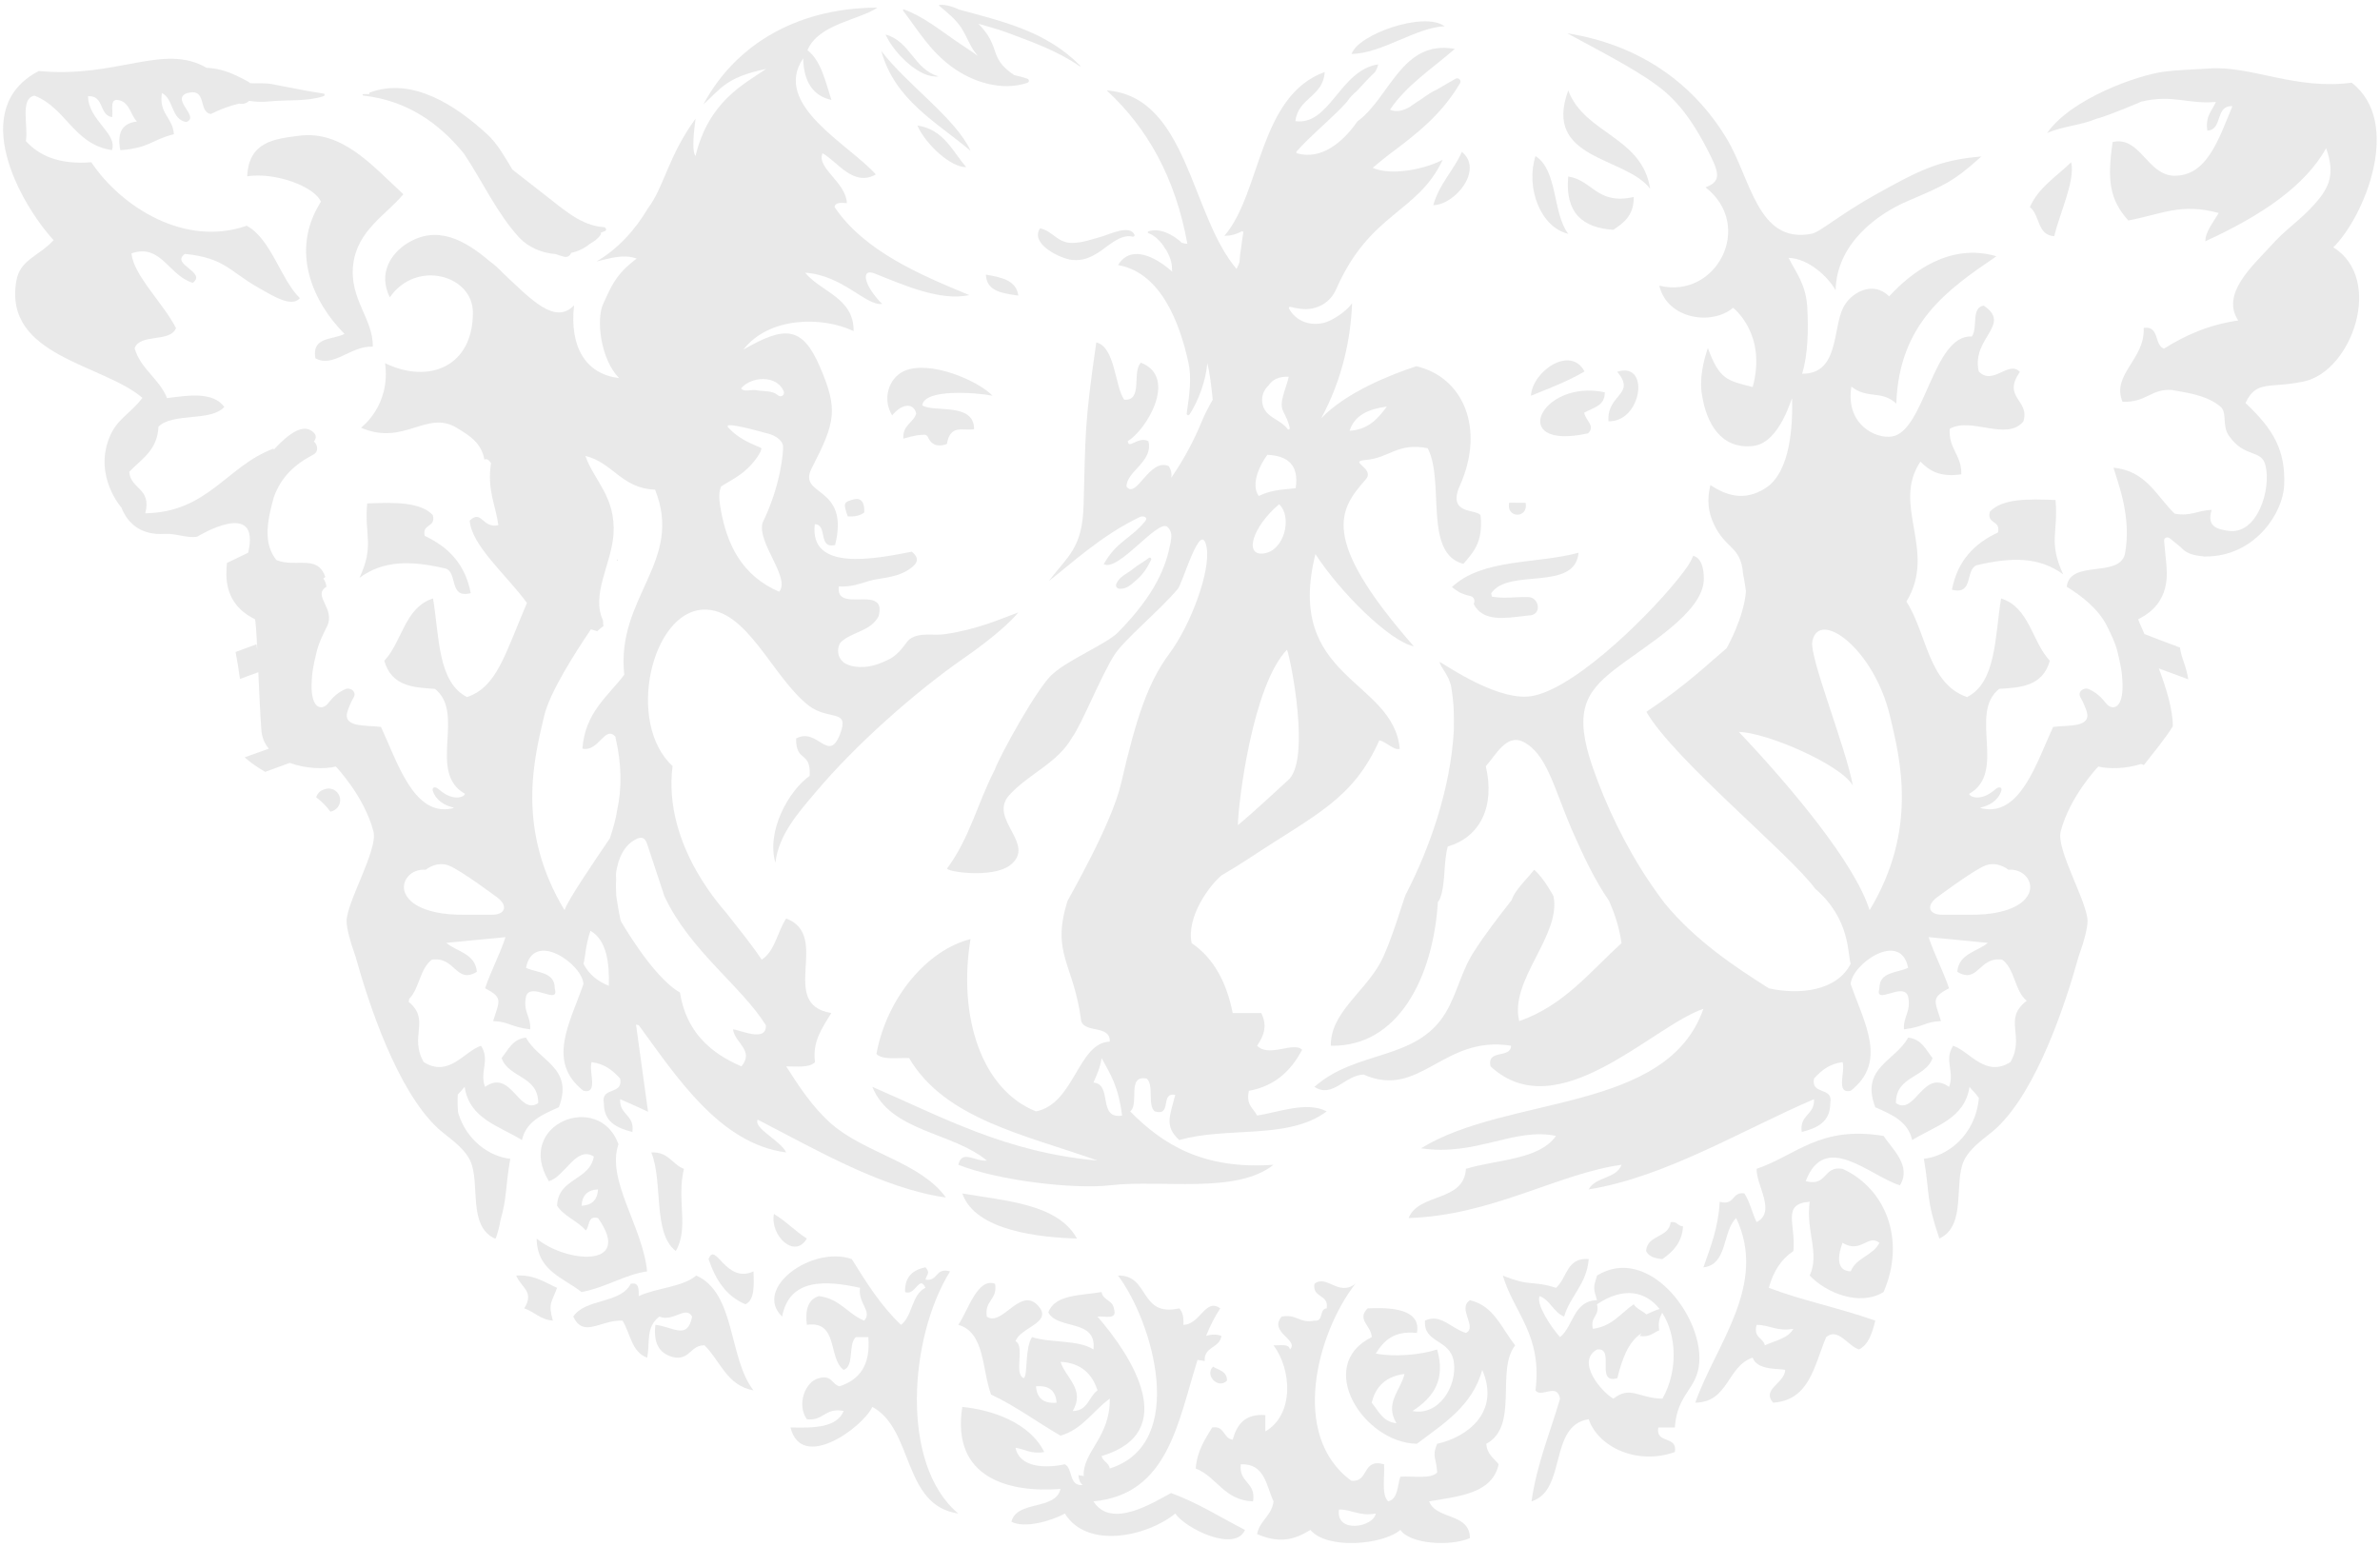 <?xml version="1.0" encoding="UTF-8" standalone="no"?>
<svg width="194px" height="126px" viewBox="0 0 194 126" version="1.1" xmlns="http://www.w3.org/2000/svg" xmlns:xlink="http://www.w3.org/1999/xlink">
    <!-- Generator: Sketch 3.6 (26304) - http://www.bohemiancoding.com/sketch -->
    <title>angels_contacts</title>
    <desc>Created with Sketch.</desc>
    <defs></defs>
    <g id="Page-1" stroke="none" stroke-width="1" fill="none" fill-rule="evenodd" opacity="0.109">
        <g id="angels_contacts" fill="#2F3232">
            <g id="Page-1">
                <g id="Imported-Layers">
                    <path d="M100.014,112.546 C100.033,111.768 99.346,111.697 98.88,111.404 C98.161,112.112 99.312,113.269 100.014,112.546" id="Fill-1"></path>
                    <path d="M134.507,15.386 C133.856,11.129 129.166,10.925 127.832,7.374 C125.728,13.059 132.469,12.726 134.507,15.386" id="Fill-2"></path>
                    <path d="M119.161,12.38 C118.483,13.91 117.315,14.989 116.83,16.725 C118.634,16.686 120.945,13.82 119.161,12.38" id="Fill-3"></path>
                    <path d="M127.833,19.061 C126.536,17.353 126.998,13.894 125.163,12.72 C124.347,15.264 125.548,18.521 127.833,19.061" id="Fill-4"></path>
                    <path d="M133.169,16.057 C130.17,16.725 129.853,14.712 127.832,14.384 C127.552,17.353 129,18.569 131.508,18.734 C132.373,18.162 133.196,17.528 133.169,16.057" id="Fill-5"></path>
                    <path d="M53.085,93.941 C54.069,96.294 53.176,100.525 55.087,101.977 C56.18,100.079 55.139,97.865 55.747,95.276 C54.779,94.914 54.5,93.87 53.085,93.941" id="Fill-6"></path>
                    <path d="M78.44,97.286 C79.503,100.367 84.853,100.872 87.787,100.96 C86.235,98.167 82.159,97.913 78.44,97.286" id="Fill-7"></path>
                    <path d="M65.768,100.961 C64.82,100.362 64.067,99.539 63.085,98.956 C62.75,100.699 64.765,102.676 65.768,100.961" id="Fill-8"></path>
                    <path d="M137.19,99.967 C136.753,99.946 136.711,99.537 136.182,99.623 C136.045,100.931 134.267,100.619 134.178,101.978 C134.382,102.422 134.89,102.588 135.509,102.635 C136.347,102.032 137.095,101.343 137.19,99.967" id="Fill-9"></path>
                    <path d="M60.763,106.318 C61.523,105.972 61.457,104.774 61.422,103.636 C59.138,104.687 58.323,101.121 57.759,102.635 C58.318,104.303 59.181,105.66 60.763,106.318" id="Fill-10"></path>
                    <path d="M73.444,107.994 C71.835,106.479 70.634,104.572 69.431,102.635 C66.184,101.5 61.358,105.025 63.754,107.323 C64.339,104.2 67.267,104.35 70.104,104.977 C69.907,106.217 71.138,106.914 70.439,107.651 C69.109,107.111 68.449,105.856 66.755,105.652 C65.906,105.902 65.605,106.716 65.768,107.994 C68.36,107.62 67.481,110.733 68.77,111.669 C69.665,111.35 69.109,109.565 69.765,108.995 L70.778,108.995 C70.98,111.32 70.024,112.48 68.435,113.004 C67.797,112.865 67.833,112.047 66.755,112.342 C65.635,112.595 64.918,114.496 65.768,115.691 C67.144,115.853 67.239,114.71 68.77,115.017 C68.215,116.362 66.389,116.415 64.435,116.358 C65.335,119.989 70.306,116.378 71.108,114.685 C74.5,116.519 73.546,122.717 78.114,123.377 C73.334,119.383 74.115,108.985 77.444,103.636 C76.201,103.294 76.499,104.476 75.436,104.309 C75.576,103.835 75.841,103.757 75.436,103.303 C74.433,103.512 73.736,104.049 73.773,105.321 C74.626,105.669 74.941,103.866 75.436,104.977 C74.302,105.508 74.396,107.278 73.444,107.994" id="Fill-11"></path>
                    <path d="M127.496,107.322 C128.005,105.596 129.33,104.705 129.502,102.634 C127.683,102.47 127.738,104.215 126.831,104.978 C124.894,104.349 124.785,104.918 122.497,103.976 C123.419,107.062 125.72,108.773 125.163,113.337 C125.608,113.993 126.934,112.67 127.162,114.012 C126.365,116.772 125.286,119.266 124.837,122.382 C127.738,121.497 126.208,116.183 129.502,115.69 C130.272,117.98 133.481,119.453 136.521,118.363 C136.774,116.987 134.914,117.733 135.175,116.358 L136.521,116.358 C136.712,113.535 138.372,113.285 138.515,111.008 C138.758,107.198 134.309,101.434 130.176,103.976 C129.872,104.962 129.872,105.002 130.176,105.984 C128.232,106.049 128.273,108.095 127.162,108.996 C126.466,108.23 125.185,106.318 125.499,105.652 C126.379,105.994 126.624,106.969 127.496,107.322 L127.496,107.322 L127.496,107.322 Z M130.176,106.318 C132.408,104.823 134.195,105.316 135.279,106.705 C134.881,106.811 134.558,106.992 134.202,107.141 C133.878,106.851 133.412,106.699 133.168,106.318 C132.113,107.039 131.416,108.119 129.839,108.318 C129.6,107.302 130.414,107.334 130.176,106.318 L130.176,106.318 L130.176,106.318 Z M130.176,110.004 C131.705,109.8 129.983,112.874 131.835,112.341 C132.213,110.833 132.678,109.428 133.804,108.677 C133.771,108.749 133.724,108.821 133.645,108.897 C134.463,109.04 134.749,108.639 135.245,108.443 C135.141,107.784 135.295,107.38 135.487,107.011 C136.651,108.792 136.812,111.714 135.51,114.012 C133.576,113.985 132.903,112.922 131.509,114.012 C130.586,113.494 128.415,111.008 130.176,110.004 L130.176,110.004 L130.176,110.004 Z" id="Fill-12"></path>
                    <path d="M42.735,106.651 C43.575,106.936 44.039,107.572 45.066,107.651 C44.655,106.191 44.984,106.164 45.41,104.976 C44.403,104.54 43.595,103.898 42.077,103.976 C42.477,104.969 43.591,105.268 42.735,106.651" id="Fill-13"></path>
                    <path d="M51.411,104.649 C50.599,106.278 47.703,105.834 46.728,107.322 C47.566,109.104 48.953,107.579 50.746,107.651 C51.379,108.692 51.495,110.238 52.749,110.669 C53.006,109.534 52.596,108.182 53.745,107.322 C54.912,107.793 55.876,106.383 56.418,107.322 C56.03,109.28 54.881,108.152 53.422,107.993 C53.226,109.636 53.85,110.455 55.087,110.669 C56.283,110.753 56.303,109.661 57.422,109.661 C58.711,110.922 59.242,112.955 61.422,113.337 C59.366,110.722 59.984,105.411 56.756,103.976 C55.597,104.938 53.525,104.969 52.07,105.652 C52.053,105.126 52.124,104.494 51.411,104.649" id="Fill-14"></path>
                    <path d="M80.783,113.676 C82.837,114.637 84.536,115.931 86.449,117.028 C88.271,116.493 89.098,114.984 90.462,114.012 C90.503,117.181 88.243,118.327 88.335,120.322 C88.198,120.29 88.052,120.269 87.905,120.247 C87.925,120.614 88.045,120.876 88.251,121.052 C87.097,121.161 87.483,119.714 86.799,119.36 C85.351,119.676 83.131,119.703 82.778,118.018 C83.554,118.127 84.032,118.549 85.119,118.364 C83.934,115.954 80.851,114.923 78.44,114.685 C77.52,120.502 82.272,121.7 86.449,121.37 C86.009,123.155 82.895,122.265 82.441,124.044 C83.531,124.63 85.789,123.946 86.799,123.377 C88.609,126.313 93.509,125.252 95.798,123.377 C96.657,124.624 100.689,126.568 101.479,124.712 C99.485,123.692 97.662,122.51 95.457,121.704 C94.023,122.469 90.572,124.677 89.129,122.383 C95.229,121.822 96.012,115.924 97.615,110.857 C97.816,110.881 98.015,110.905 98.197,110.948 C98.123,109.74 99.428,109.907 99.56,108.898 C99.172,108.746 98.738,108.768 98.313,108.89 C98.641,108.087 99.013,107.329 99.465,106.652 C98.257,105.762 97.834,107.969 96.464,107.994 C96.494,107.407 96.412,106.951 96.127,106.652 C92.839,107.388 93.744,103.92 91.128,103.976 C93.944,107.69 96.886,117.675 90.462,119.703 C90.383,119.222 89.899,119.136 89.794,118.693 C96.279,116.755 92.243,110.527 89.46,107.323 C90.044,107.246 91.128,107.657 90.794,106.652 C90.698,105.971 89.886,105.994 89.794,105.321 C88.089,105.611 85.97,105.508 85.452,106.984 C86.228,108.438 89.426,107.475 89.129,110.003 C87.922,109.198 85.621,109.484 84.124,108.995 C83.517,109.924 83.796,112.08 83.451,112.342 C82.599,111.97 83.585,109.749 82.778,109.328 C83.168,108.23 85.584,107.865 84.792,106.652 C83.283,104.55 81.731,108.23 80.439,107.323 C80.221,105.987 81.334,105.971 81.112,104.649 C79.688,104.103 78.917,106.817 78.114,107.994 C80.286,108.603 80.034,111.636 80.783,113.676 L80.783,113.676 L80.783,113.676 Z M89.46,113.338 C88.735,113.852 88.684,115.017 87.444,115.017 C88.476,113.223 86.866,112.342 86.449,111.009 C88.132,111.105 89.027,111.993 89.46,113.338 L89.46,113.338 L89.46,113.338 Z M86.125,114.341 C85.042,114.431 84.513,113.953 84.447,113.004 C85.545,112.915 86.059,113.399 86.125,114.341 L86.125,114.341 L86.125,114.341 Z" id="Fill-15"></path>
                    <path d="M107.143,104.649 C106.956,105.835 108.338,105.475 108.142,106.651 C107.51,106.69 107.912,107.764 107.143,107.651 C105.908,107.898 105.713,107.088 104.474,107.323 C103.376,108.589 105.928,109.232 105.146,110.003 C105.073,109.504 104.343,109.691 103.809,109.662 C105.291,111.654 105.508,115.296 103.143,116.685 L103.143,115.352 C101.449,115.223 100.82,116.146 100.481,117.358 C99.686,117.254 99.855,116.199 98.808,116.359 C98.219,117.334 97.586,118.247 97.465,119.703 C99.215,120.399 99.772,122.305 102.141,122.383 C102.396,120.774 100.954,120.893 101.141,119.36 C103.106,119.289 103.206,121.092 103.809,122.383 C103.663,123.564 102.69,123.924 102.468,125.051 C104.256,125.823 105.475,125.545 106.813,124.711 C108.157,126.329 112.715,125.939 114.147,124.711 C114.952,125.886 118.248,126.068 119.819,125.379 C119.802,123.297 117.067,123.902 116.492,122.383 C118.976,121.964 121.634,121.744 122.16,119.36 C121.771,118.861 121.207,118.55 121.154,117.69 C123.845,116.247 121.9,111.709 123.508,109.662 C122.402,108.307 121.799,106.446 119.819,105.987 C118.763,106.673 120.458,108.175 119.493,108.657 C118.274,108.284 117.419,107.034 116.155,107.651 C116.023,109.534 118.201,109.103 118.503,111.007 C118.798,113.053 117.239,115.444 115.139,115.018 C116.978,113.826 117.815,112.361 117.147,110.003 C115.755,110.456 113.608,110.627 112.145,110.333 C112.796,109.294 113.612,108.454 115.495,108.657 C115.949,106.335 112.296,106.641 111.478,106.651 C110.558,107.573 111.781,108.058 111.814,108.996 C107.136,111.303 111.142,117.615 115.495,117.69 C117.644,116.057 119.999,114.637 120.824,111.669 C122.3,115.092 119.643,117.133 117.147,117.69 C116.696,118.75 117.082,118.812 117.147,120.033 C116.607,120.591 115.201,120.297 114.147,120.372 C113.895,121.115 113.964,122.185 113.152,122.383 C112.585,121.828 112.886,120.408 112.818,119.36 C110.977,118.85 111.628,120.859 110.146,120.7 C105.092,117.002 107.383,108.629 110.478,104.649 C109.098,105.715 108.14,103.856 107.143,104.649 L107.143,104.649 L107.143,104.649 Z M113.826,116.016 C112.715,115.899 112.369,115.018 111.814,114.341 C112.131,112.983 113.009,112.19 114.485,111.999 C114.168,113.36 112.844,114.349 113.826,116.016 L113.826,116.016 L113.826,116.016 Z M109.145,123.045 C110.243,123.057 110.805,123.614 112.145,123.377 C111.925,124.521 108.855,125.018 109.145,123.045 L109.145,123.045 L109.145,123.045 Z" id="Fill-16"></path>
                    <path d="M43.744,100.961 C43.776,103.595 45.905,104.14 47.405,105.321 C49.488,104.918 50.858,103.92 52.747,103.637 C52.389,99.973 49.401,96.183 50.413,93.275 C48.846,88.892 41.913,91.611 44.736,96.284 C46.054,95.93 46.947,93.368 48.405,94.275 C48.061,96.255 45.487,96.015 45.41,98.288 C45.98,99.168 47.079,99.508 47.743,100.299 C48.098,99.991 47.855,99.062 48.744,99.289 C51.671,103.419 46.125,102.944 43.744,100.961 L43.744,100.961 L43.744,100.961 Z M47.405,98.288 C47.445,97.446 47.893,96.992 48.744,96.954 C48.703,97.795 48.251,98.246 47.405,98.288 L47.405,98.288 L47.405,98.288 Z" id="Fill-17"></path>
                    <path d="M142.862,110.668 C143.234,111.747 145.1,111.535 145.519,111.67 C145.445,112.794 143.57,113.234 144.533,114.341 C147.537,114.136 147.888,111.262 148.858,108.996 C149.833,108.182 150.607,109.716 151.537,110.003 C152.332,109.588 152.614,108.63 152.861,107.651 C149.563,106.507 147.058,106.063 144.182,104.978 C144.539,103.653 145.19,102.643 146.185,101.978 C146.398,99.764 145.197,98.136 147.513,97.961 C147.176,100.329 148.355,102.154 147.513,103.975 C148.81,105.359 151.564,106.525 153.536,105.321 C155.378,101.05 153.689,96.866 150.19,95.276 C148.591,95.008 148.986,96.74 147.189,96.284 C148.755,92.142 152.427,95.87 154.866,96.622 C155.861,95.035 154.193,93.61 153.536,92.596 C148.322,91.737 146.432,94.174 143.186,95.276 C143.145,96.636 144.813,98.775 143.186,99.623 C142.822,98.878 142.638,97.961 142.185,97.278 C141.142,97.12 141.427,98.309 140.178,97.961 C140.068,100.072 139.424,101.667 138.847,103.311 C140.843,103.087 140.378,100.38 141.519,99.289 C144.114,104.753 139.836,109.62 138.186,114.341 C140.914,114.302 140.771,111.368 142.862,110.668 L142.862,110.668 L142.862,110.668 Z M150.19,101.308 C151.687,102.23 152.284,100.554 153.194,101.308 C152.689,102.346 151.304,102.509 150.854,103.636 C149.546,103.593 149.879,102.142 150.19,101.308 L150.19,101.308 L150.19,101.308 Z M143.186,107.994 C144.283,108.008 144.843,108.557 146.185,108.317 C145.74,109.106 144.697,109.28 143.859,109.662 C143.715,109.023 142.898,109.057 143.186,107.994 L143.186,107.994 L143.186,107.994 Z" id="Fill-18"></path>
                    <path d="M159.108,48.071 C160.904,48.536 160.165,46.442 161.126,46.073 C164.032,45.395 166.232,45.398 168.175,46.818 C166.941,44.142 167.794,43.4 167.551,40.758 C165.365,40.669 163.224,40.622 162.2,41.71 C161.924,42.753 163.094,42.374 162.862,43.403 C160.949,44.293 159.561,45.696 159.108,48.071" id="Fill-19"></path>
                    <path d="M36.355,46.352 C37.316,46.721 36.577,48.816 38.374,48.35 C37.92,45.976 36.532,44.572 34.619,43.683 C34.387,42.653 35.557,43.033 35.28,41.989 C34.258,40.901 32.116,40.948 29.93,41.038 C29.688,43.679 30.54,44.422 29.306,47.098 C31.25,45.678 33.449,45.674 36.355,46.352" id="Fill-20"></path>
                    <path d="M84.789,18.618 C84.789,18.611 84.778,18.618 84.772,18.622 C83.926,19.884 86.47,21.102 87.384,21.188 C88.278,21.276 88.929,20.986 89.666,20.493 C90.388,20.011 91.377,19.046 92.322,19.292 C92.404,19.316 92.513,19.231 92.475,19.138 C92.117,18.283 90.425,19.101 89.863,19.265 C89.048,19.494 88.223,19.802 87.37,19.802 C86.197,19.805 85.761,18.799 84.789,18.618" id="Fill-21"></path>
                    <path d="M128.675,45.056 C125.224,45.991 120.855,45.498 118.349,47.855 C118.553,48.016 118.751,48.157 118.959,48.279 C119.225,48.41 119.512,48.513 119.825,48.581 C120.186,48.649 120.245,48.978 120.125,49.231 C120.862,50.716 122.703,50.387 124.208,50.217 C124.33,50.207 124.446,50.197 124.569,50.176 C124.583,50.176 124.603,50.176 124.613,50.172 C124.685,50.162 124.75,50.159 124.818,50.148 C125.681,49.98 125.421,48.705 124.61,48.673 C123.921,48.639 123.239,48.732 122.546,48.718 C122.277,48.718 121.95,48.694 121.619,48.639 C121.592,48.553 121.571,48.465 121.547,48.376 C122.922,46.244 128.371,48.276 128.675,45.056" id="Fill-22"></path>
                    <path d="M80.359,22.386 C80.423,23.775 81.73,23.905 83.009,24.097 C82.838,22.827 81.593,22.598 80.359,22.386" id="Fill-23"></path>
                    <path d="M80.907,32.255 C79.68,30.999 75.752,29.319 73.689,30.249 C72.416,30.828 71.908,32.556 72.72,33.856 C73.599,32.812 74.497,32.864 74.681,33.713 C74.459,34.469 73.562,34.629 73.633,35.756 C74.333,35.567 74.333,35.567 74.749,35.485 C75.352,35.43 75.489,35.362 75.639,35.632 C75.697,35.742 76.024,36.638 77.184,36.19 C77.463,34.55 78.49,35.143 79.401,34.986 C79.408,32.761 76.103,33.658 75.172,33.038 C75.359,31.652 79.632,32.008 80.907,32.255" id="Fill-24"></path>
                    <path d="M76.502,6.224 C74.487,5.649 74.213,3.37 72.181,2.812 C72.918,4.42 75.021,6.439 76.502,6.224" id="Fill-25"></path>
                    <path d="M124.79,32.258 C126.295,31.652 127.825,31.067 129.159,30.28 C128.013,28.114 124.91,30.266 124.79,32.258" id="Fill-26"></path>
                    <path d="M130.809,31.978 C125.575,30.862 122.813,36.789 129.442,35.324 C130.063,34.743 129.302,34.352 129.125,33.648 C129.817,33.223 130.827,33.128 130.809,31.978" id="Fill-27"></path>
                    <path d="M167.449,19.251 C167.875,17.407 169.182,14.71 168.826,13.225 C167.651,14.375 166.184,15.25 165.458,16.883 C166.289,17.503 166.04,19.187 167.449,19.251" id="Fill-28"></path>
                    <path d="M79.117,12.297 C77.931,9.669 73.971,6.942 71.837,4.157 C72.945,8.167 76.321,9.94 79.117,12.297" id="Fill-29"></path>
                    <path d="M110.174,4.396 C112.606,4.375 115.416,2.24 117.752,2.141 C116.077,0.892 110.676,2.808 110.174,4.396" id="Fill-30"></path>
                    <path d="M77.555,5.429 C79.274,6.699 81.658,7.455 83.748,6.75 C83.912,6.689 83.912,6.473 83.748,6.418 C83.374,6.285 83.018,6.2 82.674,6.124 C81.914,5.608 81.402,5.118 81.116,4.205 C80.907,3.561 80.686,3.052 80.26,2.511 C80.113,2.316 79.932,2.121 79.745,1.932 C80.509,2.168 81.293,2.357 82.006,2.624 C84.055,3.387 86.214,4.15 88.014,5.405 C88.042,5.429 88.076,5.385 88.055,5.358 C85.273,2.538 81.757,1.758 78.163,0.776 C77.658,0.529 77.123,0.375 76.587,0.392 C76.55,0.392 76.529,0.447 76.556,0.471 C77.228,1.04 77.845,1.511 78.346,2.25 C78.8,2.932 79.07,3.818 79.608,4.43 C79.642,4.468 79.68,4.513 79.718,4.561 C79.145,4.147 78.544,3.77 77.948,3.36 C76.614,2.446 75.205,1.306 73.678,0.769 C73.627,0.752 73.579,0.82 73.61,0.862 C74.896,2.565 75.806,4.133 77.555,5.429" id="Fill-31"></path>
                    <path d="M124.357,40.987 L123.017,40.977 C122.738,42.27 124.61,42.291 124.357,40.987" id="Fill-32"></path>
                    <path d="M92.68,47.236 C93.202,46.784 93.532,46.251 93.829,45.635 C93.877,45.536 93.774,45.398 93.669,45.47 C93.232,45.795 92.751,46.045 92.339,46.388 C91.862,46.771 91.251,46.99 91.005,47.571 C90.91,47.767 91.022,47.976 91.241,47.992 C91.858,48.037 92.243,47.616 92.68,47.236" id="Fill-33"></path>
                    <path d="M131.826,30.304 C133.402,32.19 130.963,32.11 131.109,34.339 C133.82,34.431 134.554,29.432 131.826,30.304" id="Fill-34"></path>
                    <path d="M78.763,13.625 C77.62,12.318 76.938,10.553 74.776,10.231 C75.485,11.816 77.522,13.656 78.763,13.625" id="Fill-35"></path>
                    <path d="M96.782,19.867 C96.594,19.867 96.451,19.832 96.315,19.788 C96.294,19.768 96.277,19.747 96.264,19.73 C95.602,19.121 94.521,18.549 93.611,18.858 C93.539,18.882 93.539,18.977 93.611,19.005 C94.068,19.169 94.508,19.573 94.848,20.059 C94.904,20.182 94.975,20.288 95.064,20.38 C95.347,20.873 95.538,21.407 95.528,21.862 C95.528,21.954 95.538,22.054 95.555,22.15 C94.259,20.986 92.216,19.871 91.145,21.589 C91.135,21.591 91.145,21.609 91.159,21.609 C94.692,22.255 96.186,26.44 96.874,29.565 C97.151,30.842 96.939,32.255 96.731,33.692 C96.714,33.829 96.881,33.904 96.963,33.784 C97.676,32.71 98.307,30.999 98.409,29.606 C98.624,30.451 98.74,31.491 98.852,32.583 C98.532,33.144 98.222,33.713 97.962,34.349 C97.304,35.96 96.461,37.5 95.479,38.938 C95.52,38.647 95.49,38.346 95.265,37.993 C93.676,37.309 92.649,40.724 91.824,39.67 C91.817,38.41 94.02,37.637 93.611,35.967 C92.779,35.516 91.977,36.69 91.933,35.95 C93.365,35.133 96.08,30.783 93.004,29.565 C92.24,30.266 93.202,32.71 91.633,32.583 C90.862,31.443 90.9,28.275 89.362,27.912 C88.393,34.575 88.485,35.403 88.328,41.121 C88.236,44.724 87.043,45.299 85.504,47.353 C87.234,46.035 89.744,43.65 92.932,42.134 C93.161,42.035 93.642,42.134 93.328,42.511 C92.107,43.975 91.077,44.068 89.965,45.984 C91.159,46.665 94.429,42.206 95.18,42.965 C95.544,43.338 95.517,43.718 95.412,44.256 C95.057,46.107 94.255,48.373 91.125,51.555 C90.224,52.472 87.076,53.782 85.832,54.922 C84.625,55.887 81.412,61.76 81.085,62.748 C79.673,65.475 79.053,68.291 77.211,70.776 C77.01,71.046 80.907,71.642 82.347,70.519 C84.546,68.802 80.482,66.755 82.286,64.795 C83.865,63.066 86.207,62.211 87.387,60.12 C88.158,59.093 89.774,55.018 90.869,53.338 C91.66,52.119 94.572,49.72 96.005,48.006 C96.428,47.499 97.921,42.117 98.361,44.659 C98.682,46.517 97.103,50.881 95.309,53.293 C93.577,55.631 92.625,58.467 91.381,63.867 C90.601,67.24 87.06,73.303 87.021,73.431 C87.016,73.438 87.009,73.449 87.005,73.455 L87.012,73.455 C85.66,77.786 87.523,78.49 88.132,83.234 C88.456,84.241 90.507,83.52 90.462,84.909 C87.871,84.98 87.583,89.975 84.447,90.595 C79.964,88.807 78.082,82.791 79.109,76.551 C75.627,77.416 72.287,81.283 71.44,85.912 C71.927,86.427 73.152,86.21 74.103,86.249 C77.028,91.242 83.642,92.524 89.46,94.603 C81.997,93.948 76.777,91.038 71.109,88.594 C72.565,92.258 77.649,92.277 80.439,94.603 C79.46,94.7 78.418,93.672 78.114,94.947 C81.421,96.255 87.573,96.954 90.462,96.622 C94.74,96.124 100.739,97.374 103.809,94.947 C98.067,95.353 94.785,93.292 92.121,90.595 C92.898,90.024 91.812,87.6 93.463,87.92 C94.089,88.408 93.508,90.11 94.131,90.595 C95.569,91.033 94.535,89.003 95.798,89.251 C95.376,90.934 94.879,91.8 96.127,92.934 C100.056,91.8 105.004,92.942 108.143,90.595 C106.504,89.736 104.113,90.696 102.47,90.934 C102.174,90.331 101.54,90.079 101.802,88.916 C103.964,88.528 105.25,87.248 106.139,85.575 C105.458,84.869 103.443,86.238 102.47,85.243 C103.02,84.433 103.333,83.618 102.806,82.578 L100.483,82.578 C99.977,80.059 98.929,78.099 97.136,76.88 C96.689,74.705 98.617,72.153 99.56,71.366 L99.559,71.366 C100.349,70.905 101.179,70.39 101.952,69.88 C107.211,66.396 110.29,65.167 112.435,60.343 C113.049,60.489 113.595,61.181 114.1,61.044 C113.571,55.342 104.68,55.377 107.224,45.165 C109.216,48.256 113.274,52.281 115.242,52.684 C107.47,43.811 109.192,41.518 111.327,39.078 C112.125,38.165 109.82,37.617 111.327,37.494 C113.267,37.329 113.915,36.053 116.374,36.536 C117.793,39.25 115.999,45.111 119.283,45.964 C120.153,44.957 120.886,44.174 120.691,42.035 C120.49,41.453 117.892,42.041 119.003,39.575 C121.07,34.941 119.286,30.745 115.45,29.852 C113.288,30.561 109.724,31.988 107.692,34.096 C109.451,30.873 110.113,27.511 110.211,24.716 C109.751,25.397 108.595,26.129 107.978,26.297 C106.761,26.619 105.642,26.17 105.08,25.171 C105.031,25.089 105.073,24.993 105.168,25.014 C105.734,25.141 106.304,25.277 106.955,25.147 C107.603,25.02 108.452,24.63 108.926,23.549 C111.692,17.28 115.546,17.399 117.602,13.02 C116.354,13.701 113.554,14.392 111.89,13.684 C112.35,13.3 112.786,12.927 113.172,12.636 C115.542,10.871 117.489,9.348 119.017,6.778 C119.15,6.545 118.884,6.289 118.652,6.418 C118.144,6.706 117.649,6.987 117.172,7.271 C116.715,7.479 116.293,7.77 115.89,8.058 C115.556,8.27 115.228,8.486 114.908,8.719 C114.379,9.016 113.857,9.17 113.298,8.944 C114.649,6.946 116.603,5.703 118.587,3.986 C114.26,3.205 113.302,7.955 110.655,9.888 C109.407,11.678 107.654,13.044 105.731,12.5 C105.662,12.479 105.645,12.397 105.69,12.345 C106.764,11.138 107.995,10.128 109.145,8.985 C109.363,8.766 109.577,8.533 109.792,8.301 C110.011,7.962 110.297,7.674 110.601,7.418 C111.095,6.873 111.59,6.343 112.108,5.85 C112.207,5.666 112.289,5.471 112.34,5.248 C109.216,5.707 108.415,10.251 105.591,9.875 C105.809,7.962 107.855,7.907 107.981,5.868 C102.593,7.825 102.808,15.743 99.804,19.22 C100.414,19.231 100.857,19.046 101.263,18.837 C101.287,18.867 101.318,18.895 101.352,18.912 C101.284,19.32 101.222,19.73 101.175,20.14 C101.103,20.547 101.056,20.958 101.031,21.38 C100.96,21.571 100.888,21.759 100.793,21.92 C97.031,17.512 96.817,7.866 90.211,7.37 C93.532,10.433 95.814,14.502 96.782,19.867 L96.782,19.867 L96.782,19.867 Z M89.129,88.25 C89.394,87.632 89.681,87.029 89.795,86.249 C90.532,87.608 91.152,88.515 91.463,90.934 C89.444,91.275 90.713,88.337 89.129,88.25 L89.129,88.25 L89.129,88.25 Z M113.045,33.144 C112.333,34.092 111.573,35.016 110.011,35.116 C110.41,33.839 111.573,33.333 113.045,33.144 L113.045,33.144 L113.045,33.144 Z M103.398,31.426 C103.715,30.951 104.231,30.677 105.049,30.708 C104.854,31.642 104.203,32.837 104.602,33.527 C104.602,33.527 104.592,33.521 104.589,33.521 C104.817,33.959 105.049,34.435 105.127,34.9 C105.144,35.006 105.018,35.058 104.96,34.975 C104.295,34.096 103.057,34.055 102.89,32.799 C102.822,32.269 103.027,31.769 103.398,31.426 L103.398,31.426 L103.398,31.426 Z M103.31,37.073 C104.906,37.155 105.908,37.839 105.614,39.793 C104.769,39.916 103.76,39.869 102.603,40.43 C101.908,39.468 102.74,37.808 103.31,37.073 L103.31,37.073 L103.31,37.073 Z M104.264,41.107 C105.359,42.1 104.722,44.93 102.965,45.121 C101.383,45.289 102.119,42.907 104.264,41.107 L104.264,41.107 L104.264,41.107 Z M104.906,52.961 C105.182,53.591 106.91,62.108 104.946,63.638 C104.923,63.655 101.983,66.396 100.902,67.262 C100.943,65.294 102.119,55.853 104.906,52.961 L104.906,52.961 L104.906,52.961 Z" id="Fill-36"></path>
                    <path d="M32.878,15.833 C30.317,13.464 27.893,10.621 24.397,11.062 C22.341,11.326 20.277,11.552 20.152,14.368 C22.47,14.023 25.638,15.213 26.16,16.442 C23.585,20.476 25.543,24.668 28.08,27.218 C27.118,27.724 25.39,27.43 25.707,29.206 C27.19,30.02 28.575,28.172 30.386,28.257 C30.44,25.979 28.434,24.367 28.796,21.52 C29.148,18.775 31.432,17.554 32.878,15.833" id="Fill-37"></path>
                    <path d="M29.618,7.791 C33.165,8.194 35.763,10.005 37.82,12.527 C39.331,14.785 40.517,17.403 42.318,19.361 C43.061,20.161 44.173,20.631 45.285,20.709 C45.52,20.795 45.755,20.869 45.997,20.931 C46.257,20.996 46.478,20.832 46.55,20.617 C47.112,20.493 47.638,20.247 48.077,19.877 C48.429,19.686 48.756,19.439 48.951,19.148 C48.992,19.086 48.992,19.029 48.975,18.977 C48.985,18.967 48.992,18.96 49.002,18.95 C49.107,18.919 49.213,18.882 49.319,18.837 C49.486,18.758 49.383,18.522 49.23,18.516 C47.372,18.402 45.936,17.065 44.531,15.98 C43.614,15.271 42.693,14.549 41.775,13.83 C41.151,12.821 40.592,11.75 39.702,10.936 C37.192,8.63 33.639,6.251 30.157,7.537 C30.109,7.558 30.085,7.619 30.102,7.671 C29.938,7.661 29.778,7.661 29.615,7.664 C29.533,7.671 29.536,7.78 29.618,7.791" id="Fill-38"></path>
                    <path id="Fill-39" d="M50.318,45.703 C50.38,45.703 50.383,45.607 50.321,45.607 C50.264,45.607 50.26,45.703 50.318,45.703"></path>
                    <path d="M69.623,40.697 C68.723,40.922 68.733,41.043 69.105,42.097 C69.671,42.13 70.138,42.028 70.448,41.772 C70.493,40.926 70.166,40.567 69.623,40.697" id="Fill-40"></path>
                    <path d="M26.931,66.162 C26.953,66.156 26.975,66.158 26.997,66.15 L27.105,66.111 C27.594,65.934 27.849,65.393 27.673,64.901 C27.497,64.411 26.957,64.158 26.468,64.331 L26.34,64.378 C26.054,64.485 25.854,64.717 25.771,64.99 C26.22,65.326 26.613,65.72 26.931,66.162" id="Fill-41"></path>
                    <path d="M126.628,73.049 C126.628,73.049 125.829,71.535 125.05,70.9 C124.579,71.509 124.075,71.971 123.569,72.689 C123.417,72.913 123.285,73.157 123.217,73.375 C122.123,74.773 121.073,76.129 120.158,77.552 C119.086,79.205 118.796,80.959 117.823,82.577 C115.439,86.508 110.571,85.553 107.143,88.595 C108.624,89.569 109.631,87.634 111.151,87.593 C115.762,89.633 117.615,84.356 123.172,85.242 C123.139,86.33 121.175,85.477 121.497,86.925 C126.971,91.99 134.677,83.646 138.847,82.235 C135.888,90.742 122.924,89.244 115.832,93.602 C120.286,94.286 123.425,91.873 126.831,92.596 C125.445,94.56 122.052,94.498 119.492,95.276 C119.331,98.015 115.645,97.214 114.821,99.289 C121.607,99.081 126.997,95.665 132.173,94.948 C131.759,96.102 130.026,95.916 129.502,96.954 C135.743,95.952 142.012,92.11 147.863,89.601 C147.939,90.905 146.66,90.847 146.866,92.275 C148.097,91.95 149.192,91.493 149.192,89.922 C149.46,88.547 147.594,89.3 147.863,87.921 C148.445,87.283 149.104,86.719 150.191,86.58 C150.446,87.346 149.598,89.196 150.855,88.917 C153.856,86.561 151.996,83.472 150.855,80.221 C150.933,78.582 154.933,75.798 155.537,78.892 C154.621,79.321 153.182,79.205 153.195,80.561 C152.756,82.032 155.175,79.965 155.537,81.235 C155.793,82.487 155.132,82.831 155.195,83.907 C156.884,83.695 156.871,83.29 158.217,83.235 C157.708,81.577 157.37,81.336 158.874,80.561 C158.332,78.992 157.698,77.871 157.208,76.391 C158.013,76.472 158.818,76.541 159.622,76.624 C160.371,76.696 161.178,76.774 162.036,76.859 C161.142,77.593 159.665,77.734 159.542,79.217 C161.253,80.251 161.286,77.957 163.2,78.226 C164.245,78.965 164.211,80.79 165.206,81.576 C163.216,83.1 165.111,84.421 163.874,86.58 C161.82,87.855 160.597,85.72 159.204,85.242 C158.437,86.45 159.35,87.355 158.874,88.595 C156.727,87.078 156.127,90.974 154.543,89.922 C154.514,87.69 156.947,87.889 157.528,86.249 C156.987,85.577 156.635,84.695 155.537,84.579 C154.514,86.488 151.61,87.028 152.862,90.259 C154.18,90.847 155.518,91.388 155.869,92.934 C157.708,91.782 160.153,91.214 160.537,88.595 C160.782,88.907 161.089,89.159 161.303,89.508 C161.016,92.585 158.698,94.268 156.82,94.458 C157.335,97.474 156.963,97.667 158.08,100.961 C160.328,99.925 159.235,96.411 160.09,94.602 C160.665,93.419 161.982,92.667 162.76,91.935 C166.041,88.846 168.338,81.906 169.433,77.972 C169.911,76.645 170.152,75.657 170.161,75.105 C170.188,73.596 167.588,69.267 167.971,67.782 C168.718,64.901 171.036,62.488 171.036,62.488 C171.916,62.697 173.296,62.671 174.52,62.279 C174.597,62.308 174.675,62.335 174.752,62.364 C175.586,61.288 176.404,60.328 177.113,59.207 C177.125,57.89 176.585,56.106 175.969,54.487 C176.767,54.789 177.568,55.084 178.371,55.375 C178.302,54.912 178.16,54.392 177.939,53.765 C177.82,53.426 177.742,53.1 177.695,52.785 C176.737,52.427 175.78,52.066 174.828,51.695 C174.824,51.703 174.82,51.713 174.816,51.722 C174.483,50.971 174.261,50.48 174.307,50.466 C177.005,49.139 176.633,46.692 176.568,45.805 C176.517,45.235 176.442,44.622 176.401,44.074 C176.381,43.804 176.711,43.746 176.875,43.883 C177.182,44.129 177.482,44.375 177.785,44.629 C178.406,45.34 179.32,45.282 179.651,45.368 C179.76,45.368 179.873,45.357 179.989,45.357 C180.05,45.357 180.121,45.351 180.19,45.351 C183.913,45.131 186.089,41.789 186.188,39.568 C186.308,36.751 185.359,35.03 183.037,32.853 C183.934,30.944 184.93,31.7 187.791,31.095 C191.72,30.263 194.345,22.749 190.198,20.161 C192.729,17.656 195.88,9.988 191.692,6.74 C187.112,7.353 183.481,5.341 180.094,5.581 C178.825,5.669 177.506,5.69 176.288,5.858 C174.283,6.141 168.864,7.99 166.863,10.847 C168.046,10.309 169.649,10.207 170.852,9.694 C171.991,9.392 174.426,8.335 174.549,8.283 C177.124,7.671 178.358,8.519 180.623,8.308 C180.319,9.037 179.743,9.44 179.927,10.648 C181.206,10.59 180.537,8.574 181.966,8.657 C180.827,11.418 179.873,14.378 177.199,14.324 C175.033,14.265 174.43,11.052 172.206,11.579 C171.753,14.714 171.954,16.264 173.482,17.971 C176.179,17.472 177.785,16.514 180.851,17.365 C180.295,18.286 179.78,18.906 179.756,19.669 C184.388,17.557 187.91,15.131 189.609,12.085 C190.352,14.173 189.885,15.264 188.705,16.595 C187.385,18.091 186.426,18.53 184.94,20.216 C183.627,21.66 180.998,23.987 182.447,26.122 C180.016,26.472 178.099,27.348 176.387,28.422 C175.572,28.118 176.05,26.536 174.737,26.728 C174.866,29.294 172.094,30.513 173.008,32.747 C174.945,32.837 175.34,31.673 177.018,31.789 C177.803,31.954 179.852,32.128 181.025,33.175 C181.553,33.655 181.107,34.739 181.693,35.533 C182.962,37.356 184.33,36.6 184.66,37.918 C185.161,39.869 183.999,43.646 181.612,43.267 C180.878,43.147 179.821,43.003 180.278,41.569 C179.16,41.579 178.611,42.117 177.26,41.87 C175.787,40.45 174.952,38.377 172.278,38.126 C172.582,39.233 173.799,42.117 173.202,45.193 C172.673,47.13 168.728,45.594 168.465,47.828 C169.649,48.567 171.03,49.594 171.759,51.059 C172.094,51.736 172.431,52.41 172.609,53.156 C172.827,54.074 172.997,54.761 173.014,55.832 C173.035,56.677 172.865,57.273 172.588,57.516 C172.302,57.765 171.92,57.663 171.644,57.3 C171.262,56.808 170.846,56.434 170.269,56.178 C169.85,55.986 169.307,56.4 169.591,56.862 C169.751,57.109 169.979,57.653 170.071,57.93 C170.549,59.333 168.629,59.093 167.36,59.254 C166.037,62.064 164.714,66.55 161.604,65.907 C161.539,65.893 161.474,65.868 161.413,65.834 C162.173,65.671 162.866,65.253 163.128,64.483 C163.231,64.193 162.978,64.069 162.688,64.308 C162.316,64.63 161.989,64.825 161.699,64.918 C161.375,65.02 161.109,65.058 160.744,64.928 C160.642,64.894 160.52,64.773 160.509,64.712 C163.619,62.953 160.43,58.149 162.961,56.154 C164.69,56.044 166.505,55.955 167.087,53.861 C165.625,52.308 165.427,49.505 163.114,48.783 C162.6,51.89 162.736,55.613 160.342,56.821 C157.164,55.74 157.072,51.627 155.397,49.039 C157.924,44.875 154.146,41.214 156.539,37.627 C157.256,38.374 158.15,38.921 159.871,38.664 C159.916,37.079 158.818,36.607 158.927,34.958 C160.635,33.952 163.602,35.994 164.929,34.352 C165.491,32.597 163.169,32.436 164.646,30.314 C163.718,29.339 162.45,31.481 161.294,30.277 C160.666,27.552 164.032,26.468 161.696,24.911 C160.642,25.089 161.245,26.694 160.731,27.43 C157.556,27.234 156.898,35.174 154.211,35.581 C152.935,35.79 150.408,34.636 150.913,31.515 C152.236,32.566 153.348,31.772 154.572,32.898 C154.801,26.342 158.75,23.6 162.736,20.89 C158.958,19.775 155.833,22.153 153.989,24.158 C152.659,22.827 150.862,23.857 150.251,25.061 C149.365,26.796 149.921,30.496 146.896,30.465 C147.397,28.823 147.404,26.762 147.318,25.096 C147.223,23.149 146.343,22.146 145.794,21.02 C147.431,21.072 149.013,22.574 149.627,23.659 C149.705,19.84 153.047,17.434 155.51,16.384 C158.388,15.148 159.213,14.84 161.505,12.756 C158.023,13.037 156.342,13.947 153.082,15.75 C149.968,17.465 148.382,18.912 147.68,19.052 C143.237,19.925 142.725,14.528 140.72,11.254 C137.974,6.723 133.562,3.626 127.754,2.716 C130.714,4.327 133.981,5.977 135.747,7.503 C137.425,8.954 138.584,10.963 139.536,12.917 C140.239,14.368 140.075,14.874 139.018,15.267 C143.056,18.412 139.888,24.428 135.253,23.285 C135.904,26.044 139.567,26.55 141.265,25.089 C141.265,25.089 144.055,27.2 142.864,31.547 C140.787,31.026 140.15,30.941 139.212,28.367 C138.841,29.473 138.493,30.903 138.745,32.251 C139.1,34.475 140.266,36.648 142.899,36.354 C145.167,36.105 146.08,32.124 146.08,32.525 C146.125,34.564 145.992,38.466 143.902,39.796 C142.149,40.912 140.665,40.358 139.417,39.54 C139.291,40.142 139.014,41.271 139.71,42.743 C140.668,44.786 141.9,44.492 142.08,46.764 C142.24,47.561 142.316,48.201 142.316,48.201 C142.149,50.384 140.737,52.844 140.737,52.844 C139.322,54.029 137.524,55.805 134.2,58.026 C136.481,61.95 145.883,69.595 147.959,72.442 C150.867,74.94 150.584,77.802 150.855,78.555 C149.743,80.774 146.681,81.124 144.181,80.561 C141.454,78.834 138.166,76.663 135.656,73.582 C135.26,73.055 134.878,72.524 134.51,71.981 C132.446,68.928 130.881,65.585 129.827,62.55 C128.275,58.073 129.196,56.459 131.607,54.58 C134.186,52.571 138.895,49.929 138.885,47.161 C138.881,45.374 138.029,45.33 138.016,45.306 C137.753,45.96 137.377,46.449 136.747,47.236 C133.947,50.695 127.832,56.554 124.531,56.78 C121.615,56.989 117.298,53.81 117.339,53.964 C117.462,54.477 118.147,55.066 118.301,56.055 C118.53,57.492 118.516,58.104 118.505,59.545 C118.246,64.213 116.596,69.031 114.57,72.952 C114.444,73.181 113.32,77.075 112.472,78.553 C111.142,80.927 108.427,82.623 108.481,85.243 C113.995,85.359 116.831,79.621 117.205,73.525 C117.28,73.442 117.343,73.342 117.384,73.229 C117.854,71.988 117.646,70.29 118.014,69 C120.644,68.241 121.885,65.742 121.111,62.457 C121.919,61.577 122.785,59.788 124.156,60.469 C126.079,61.417 126.676,64.264 128.095,67.566 C129.052,69.753 129.979,71.728 131.164,73.443 C131.624,74.498 131.993,75.601 132.173,76.879 C129.607,79.217 127.469,81.972 123.837,83.235 C123.006,79.909 127.294,76.229 126.628,73.049 L126.628,73.049 L126.628,73.049 Z M157.843,73.185 C157.931,73.12 160.785,70.981 161.809,70.561 C162.46,70.294 163.169,70.489 163.718,70.9 C164.898,70.79 165.815,71.837 165.379,72.826 C164.82,74.092 162.729,74.523 161.174,74.557 C160.213,74.578 159.251,74.547 158.293,74.561 C157.296,74.578 156.949,73.883 157.843,73.185 L157.843,73.185 L157.843,73.185 Z M141.742,59.665 C143.945,59.692 150.026,62.296 151.029,64.031 C150.445,60.856 147.472,53.57 147.728,52.281 C148.249,49.611 152.737,52.828 154.06,58.375 C154.889,61.879 156.359,67.621 152.396,74.195 C151.213,70.407 146.098,64.264 141.742,59.665 L141.742,59.665 L141.742,59.665 Z" id="Fill-42"></path>
                    <path d="M1.33,22.909 C0.276,29.049 8.342,29.647 11.609,32.429 C10.602,33.774 9.505,34.123 8.884,35.742 C7.673,38.873 9.9,41.381 9.9,41.381 C10.442,42.754 11.582,43.65 13.443,43.52 C14.286,43.461 15.329,43.904 16.078,43.746 C16.078,43.746 21.292,40.537 20.226,45.057 L18.5,45.887 C18.423,46.827 18.139,49.173 20.767,50.466 C20.836,50.486 20.902,51.548 20.971,52.988 C20.951,52.83 20.927,52.677 20.907,52.516 C20.34,52.73 19.771,52.941 19.202,53.149 C19.344,53.882 19.463,54.614 19.561,55.345 C20.06,55.164 20.558,54.982 21.055,54.797 C21.13,56.447 21.21,58.228 21.303,59.484 C21.341,60.105 21.568,60.612 21.908,61.031 C21.253,61.269 20.597,61.504 19.94,61.736 C20.438,62.177 21.012,62.569 21.618,62.918 C22.287,62.678 22.954,62.434 23.62,62.187 C24.907,62.667 26.431,62.713 27.377,62.488 C27.377,62.488 29.695,64.901 30.442,67.782 C30.825,69.267 28.225,73.596 28.252,75.105 C28.261,75.657 28.502,76.645 28.98,77.972 C30.074,81.906 32.372,88.845 35.653,91.935 C36.431,92.667 37.748,93.419 38.323,94.603 C39.179,96.411 38.085,99.924 40.333,100.961 C40.338,100.947 40.341,100.937 40.346,100.923 C40.368,100.935 40.387,100.95 40.41,100.961 C40.606,100.382 40.722,99.915 40.786,99.515 C41.346,97.523 41.166,96.956 41.593,94.458 C39.977,94.295 38.038,93.022 37.345,90.709 C37.296,90.251 37.284,89.758 37.313,89.231 C37.495,89.011 37.701,88.818 37.876,88.595 C38.26,91.214 40.705,91.782 42.544,92.934 C42.895,91.388 44.233,90.846 45.551,90.258 C46.803,87.028 43.899,86.488 42.876,84.579 C41.778,84.695 41.427,85.577 40.885,86.248 C41.466,87.889 43.899,87.69 43.87,89.922 C42.286,90.975 41.686,87.078 39.539,88.595 C39.063,87.355 39.976,86.45 39.209,85.242 C37.816,85.72 36.593,87.855 34.539,86.58 C33.327,84.464 35.113,83.152 33.311,81.666 C33.324,81.584 33.342,81.503 33.356,81.421 C34.192,80.576 34.228,78.923 35.213,78.226 C37.127,77.957 37.16,80.252 38.871,79.218 C38.749,77.735 37.271,77.593 36.377,76.859 C37.235,76.774 38.042,76.696 38.791,76.624 C39.595,76.541 40.4,76.472 41.205,76.392 C40.715,77.871 40.081,78.992 39.539,80.561 C41.043,81.336 40.705,81.576 40.196,83.235 C41.542,83.29 41.529,83.695 43.218,83.907 C43.281,82.831 42.62,82.487 42.876,81.236 C43.238,79.965 45.657,82.032 45.218,80.561 C45.231,79.205 43.793,79.32 42.876,78.892 C43.48,75.798 47.48,78.582 47.558,80.22 C46.417,83.471 44.557,86.561 47.558,88.917 C48.815,89.196 47.967,87.346 48.222,86.58 C49.309,86.719 49.968,87.282 50.55,87.921 C50.819,89.301 48.953,88.547 49.221,89.922 C49.221,91.492 50.316,91.95 51.547,92.275 C51.753,90.846 50.474,90.905 50.55,89.601 C51.302,89.922 52.06,90.268 52.824,90.624 L51.844,83.514 C51.919,83.535 51.995,83.555 52.071,83.575 C55.139,87.758 58.674,93.242 64.087,93.942 C63.614,92.958 61.394,91.974 61.762,91.267 C66.403,93.653 71.926,96.895 77.106,97.616 C75.012,94.73 70.543,94.024 67.764,91.607 C66.184,90.218 65.013,88.38 64.087,86.926 C64.982,86.926 65.995,87.053 66.432,86.58 C66.226,84.937 66.924,83.941 67.764,82.577 C63.357,81.862 67.797,76.275 64.087,74.871 C63.371,75.927 63.179,77.527 62.089,78.226 C61.261,76.982 60.262,75.768 59.277,74.507 C59.358,74.503 53.974,69.131 54.823,62.447 C50.997,58.913 53.108,49.885 57.306,49.696 C60.903,49.539 62.916,55.175 65.923,57.519 C67.574,58.775 69.269,57.741 68.481,59.822 C67.547,62.296 66.636,59.237 64.893,60.202 C64.876,62.211 66.104,61.15 66.001,63.244 C64.297,64.446 62.452,67.727 63.205,70.331 C63.468,68.011 65.139,66.176 66.486,64.576 C69.767,60.682 74.606,56.396 78.647,53.594 C80.949,52.003 82.459,50.614 83.002,49.922 C81.44,50.494 79.68,51.309 76.992,51.698 C76.065,51.829 74.927,51.514 74.125,52.119 C73.879,52.301 73.389,53.273 72.498,53.728 C71.574,54.196 70.701,54.477 69.685,54.337 C67.973,54.101 68.215,52.643 68.569,52.317 C69.514,51.469 70.967,51.469 71.619,50.231 C71.769,49.656 71.7,49.323 71.492,49.129 C71.42,49.081 71.349,49.04 71.274,48.981 C70.329,48.574 68.154,49.45 68.379,47.801 C69.767,47.889 70.52,47.322 71.686,47.181 C72.501,47.045 73.306,46.922 74.033,46.459 C74.878,45.922 74.943,45.487 74.326,44.971 C71.277,45.569 65.947,46.614 66.418,42.729 C67.499,42.77 66.636,44.748 68.072,44.43 C69.306,39.468 64.948,40.529 66.172,38.154 C68.099,34.411 68.338,33.384 66.83,29.893 C65.395,26.561 63.959,26.551 60.593,28.501 C62.7,25.793 67.021,25.78 69.579,26.989 C69.613,24.278 66.953,23.82 65.63,22.231 C68.716,22.433 70.568,24.949 71.908,24.774 C70.387,23.258 70.138,21.824 71.304,22.297 C73.682,23.248 76.648,24.566 79.008,24.055 C75.025,22.406 70.448,20.479 68.024,16.872 C68.078,16.489 68.545,16.524 69.033,16.555 C68.952,14.84 66.537,13.701 67.045,12.493 C68.273,13.167 69.535,15.258 71.393,14.221 C69.235,11.777 62.909,8.554 65.467,4.759 C65.514,6.589 66.21,7.801 67.771,8.147 C67.28,6.641 66.946,4.978 65.821,4.091 C66.708,1.949 70.05,1.632 71.529,0.618 C64.566,0.646 59.758,3.968 57.333,8.513 C58.741,7.254 59.151,6.303 62.445,5.621 C60.586,6.887 57.769,8.283 56.688,12.729 C56.463,12.376 56.457,11.463 56.698,9.673 C54.475,12.698 54.148,15.216 52.814,16.982 C51.764,18.765 50.321,20.333 48.613,21.318 C49.708,21.062 50.809,20.685 51.897,21.079 C50.161,22.379 49.813,23.381 49.179,24.739 C48.551,26.081 48.988,29.332 50.461,30.817 C47.733,30.502 46.41,28.258 46.795,24.887 C45.223,26.526 43.273,24.384 41.001,22.262 C40.688,21.913 40.309,21.581 39.9,21.28 C37.867,19.559 35.606,18.293 33.144,19.867 C31.866,20.685 30.801,22.29 31.776,24.237 C33.919,21.133 38.536,22.42 38.546,25.462 C38.563,29.904 34.941,31.327 31.388,29.606 C31.862,33.1 29.416,34.858 29.427,34.865 C32.953,36.396 34.764,33.367 37.251,34.886 C38.273,35.516 39.231,36.077 39.484,37.466 C39.648,37.384 39.815,37.429 40.022,37.754 C39.692,39.954 40.398,41.152 40.623,42.809 C39.324,43.109 39.259,41.487 38.287,42.439 C38.439,44.488 41.328,46.91 42.952,49.148 C41.142,53.381 40.507,55.993 38.071,56.821 C35.677,55.613 35.813,51.891 35.299,48.783 C32.986,49.505 32.789,52.308 31.326,53.861 C31.909,55.956 33.723,56.044 35.452,56.154 C37.983,58.149 34.794,62.953 37.904,64.712 C37.893,64.773 37.77,64.894 37.669,64.928 C37.304,65.058 37.038,65.02 36.714,64.918 C36.424,64.825 36.097,64.63 35.725,64.308 C35.435,64.07 35.182,64.192 35.285,64.482 C35.547,65.253 36.24,65.67 37,65.834 C36.939,65.868 36.874,65.893 36.809,65.907 C33.699,66.55 32.376,62.064 31.053,59.255 C29.784,59.093 27.864,59.333 28.342,57.93 C28.434,57.653 28.662,57.109 28.822,56.862 C29.106,56.4 28.563,55.986 28.144,56.178 C27.567,56.434 27.151,56.807 26.769,57.3 C26.493,57.663 26.112,57.765 25.825,57.516 C25.548,57.273 25.378,56.677 25.399,55.832 C25.416,54.761 25.586,54.074 25.805,53.156 C25.982,52.41 26.319,51.736 26.654,51.058 C27.384,49.594 25.425,48.567 26.609,47.828 C26.577,47.553 26.488,47.336 26.356,47.161 C26.412,47.116 26.459,47.078 26.518,47.031 C26.279,46.326 25.877,46.045 25.39,45.943 C24.899,45.833 24.322,45.898 23.722,45.877 C23.323,45.864 22.92,45.813 22.525,45.649 C22.272,45.33 22.102,44.985 21.982,44.629 C21.618,43.472 21.877,42.097 22.327,40.512 C22.91,38.893 24.011,37.857 25.523,37.069 C26,36.82 25.911,36.272 25.587,35.994 C25.816,35.693 25.83,35.369 25.314,35.071 C24.352,34.513 22.93,35.994 22.33,36.645 C22.317,36.624 22.303,36.594 22.289,36.57 C18.48,37.99 16.959,41.754 11.844,41.84 C12.373,39.759 10.643,39.906 10.538,38.459 C11.506,37.429 12.826,36.738 12.918,34.783 C14.098,33.61 17.171,34.397 18.286,33.172 C17.351,31.892 15.281,32.238 13.617,32.453 C12.973,30.852 11.482,30.106 10.971,28.391 C11.411,27.153 13.873,27.953 14.347,26.742 C13.31,24.719 10.876,22.427 10.718,20.655 C13.126,19.812 13.75,22.475 15.718,23.056 C16.884,22.167 13.859,21.554 15.074,20.695 C18.333,21.034 18.664,22.092 21.082,23.464 C22.156,24.066 23.773,25.12 24.445,24.302 C22.9,22.827 22.098,19.459 20.107,18.399 C15.101,20.161 9.903,16.9 7.442,13.225 C4.873,13.427 3.22,12.725 2.108,11.497 C2.326,10.248 1.596,8.019 2.814,7.798 C5.402,8.804 6.009,11.767 9.122,12.239 C9.607,10.888 7.189,9.786 7.179,7.845 C8.509,7.756 8.062,9.402 9.146,9.55 C9.245,8.954 8.846,7.862 9.849,8.212 C10.582,8.482 10.667,9.396 11.162,9.905 C10.064,10.032 9.501,10.696 9.808,12.243 C12.219,12.061 12.346,11.391 14.176,10.942 C14.084,9.57 12.931,9.275 13.198,7.582 C14.176,8.071 13.934,9.738 15.183,9.946 C16.332,9.529 13.924,8.143 15.21,7.602 C16.953,7.096 16.11,9.149 17.194,9.293 C17.989,8.886 18.75,8.619 19.49,8.445 C19.821,8.519 20.103,8.417 20.312,8.222 C20.813,8.297 21.345,8.334 21.962,8.267 C23.442,8.113 24.942,8.3 26.381,7.839 C26.477,7.811 26.498,7.647 26.381,7.63 C24.949,7.418 23.564,7.116 22.146,6.853 C21.553,6.744 20.973,6.825 20.383,6.778 C20.329,6.723 20.261,6.669 20.179,6.628 C18.832,5.895 17.982,5.587 16.83,5.522 C13.31,3.493 9.556,6.394 3.162,5.789 C-2.639,8.797 1.559,16.5 4.369,19.58 C3.104,20.931 1.62,21.167 1.33,22.909 L1.33,22.909 L1.33,22.909 Z M60.419,31.642 C61.264,30.67 63.29,30.558 63.87,31.865 C64.014,32.169 63.679,32.446 63.417,32.224 C62.946,31.806 62.199,31.919 61.63,31.806 C61.264,31.727 60.675,31.991 60.419,31.676 C60.412,31.67 60.412,31.659 60.419,31.642 L60.419,31.642 L60.419,31.642 Z M58.779,39.657 C58.789,39.615 59.976,38.996 60.62,38.466 C61.538,37.702 62.097,36.779 62.063,36.536 C62.052,36.488 61.244,36.211 60.61,35.838 C59.778,35.345 59.474,34.958 59.341,34.825 C59.297,34.78 59.311,34.678 59.379,34.667 C59.938,34.585 62.342,35.279 62.407,35.296 C63.56,35.543 63.805,36.135 63.826,36.344 C63.87,36.723 63.669,39.53 62.155,42.62 C61.711,44.269 64.47,47.127 63.509,48.235 C60.505,46.935 59.239,44.44 58.731,41.405 C58.56,40.423 58.632,40.043 58.779,39.657 L58.779,39.657 L58.779,39.657 Z M49.625,80.356 C48.737,80.006 47.996,79.427 47.558,78.554 C47.705,78.148 47.705,77.123 48.127,75.875 C49.469,76.633 49.685,78.552 49.625,80.356 L49.625,80.356 L49.625,80.356 Z M54.156,73.049 C56.227,77.491 60.432,80.368 62.428,83.574 C62.5,84.997 60.334,83.957 59.752,83.907 C59.869,84.997 61.524,85.635 60.434,86.925 C57.855,85.815 55.929,84.071 55.424,80.9 C53.216,79.663 50.605,75.079 50.608,75.079 C50.591,75.027 50.58,74.968 50.564,74.915 C50.425,74.306 50.237,73.049 50.237,73.049 C50.204,72.602 50.192,72.141 50.226,71.656 C50.209,71.514 50.202,71.371 50.212,71.232 C50.238,70.93 50.312,70.603 50.411,70.275 C50.417,70.247 50.419,70.22 50.425,70.193 L50.437,70.202 C50.658,69.522 51.046,68.856 51.736,68.466 C52.224,68.189 52.548,68.192 52.753,68.805 C53.29,70.413 54.156,73.049 54.156,73.049 L54.156,73.049 L54.156,73.049 Z M44.353,58.375 C44.82,56.414 46.86,53.232 48.172,51.298 C48.34,51.354 48.511,51.41 48.685,51.458 C48.695,51.452 48.702,51.438 48.712,51.425 C48.872,51.278 49.022,51.148 49.189,51.034 C49.166,50.877 49.152,50.716 49.149,50.559 C48.17,48.465 49.817,46.028 50.007,43.582 C50.212,40.488 48.425,39.205 47.72,37.165 C49.974,37.716 50.652,39.814 53.394,39.914 C55.754,45.781 50.195,48.684 50.884,55.004 C49.52,56.791 47.692,58.09 47.474,61.023 C48.787,61.332 49.309,59.09 50.158,60.048 C50.692,62.343 50.684,64.303 50.312,66 C50.216,66.689 49.996,67.496 49.706,68.343 C48.364,70.329 46.269,73.386 46.017,74.194 C42.054,67.62 43.524,61.879 44.353,58.375 L44.353,58.375 L44.353,58.375 Z M34.695,70.9 C35.244,70.489 35.953,70.294 36.604,70.561 C37.627,70.981 40.482,73.12 40.57,73.185 C41.465,73.883 41.117,74.578 40.12,74.561 C39.162,74.547 38.2,74.578 37.239,74.557 C35.684,74.523 33.593,74.092 33.034,72.826 C32.598,71.837 33.515,70.789 34.695,70.9 L34.695,70.9 L34.695,70.9 Z" id="Fill-43"></path>
                    <path id="Fill-44" d="M164.714,87.499 C164.709,87.515 164.694,87.52 164.687,87.535 C164.702,87.511 164.717,87.486 164.732,87.461 C164.725,87.474 164.721,87.486 164.714,87.499"></path>
                </g>
            </g>
        </g>
    </g>
</svg>